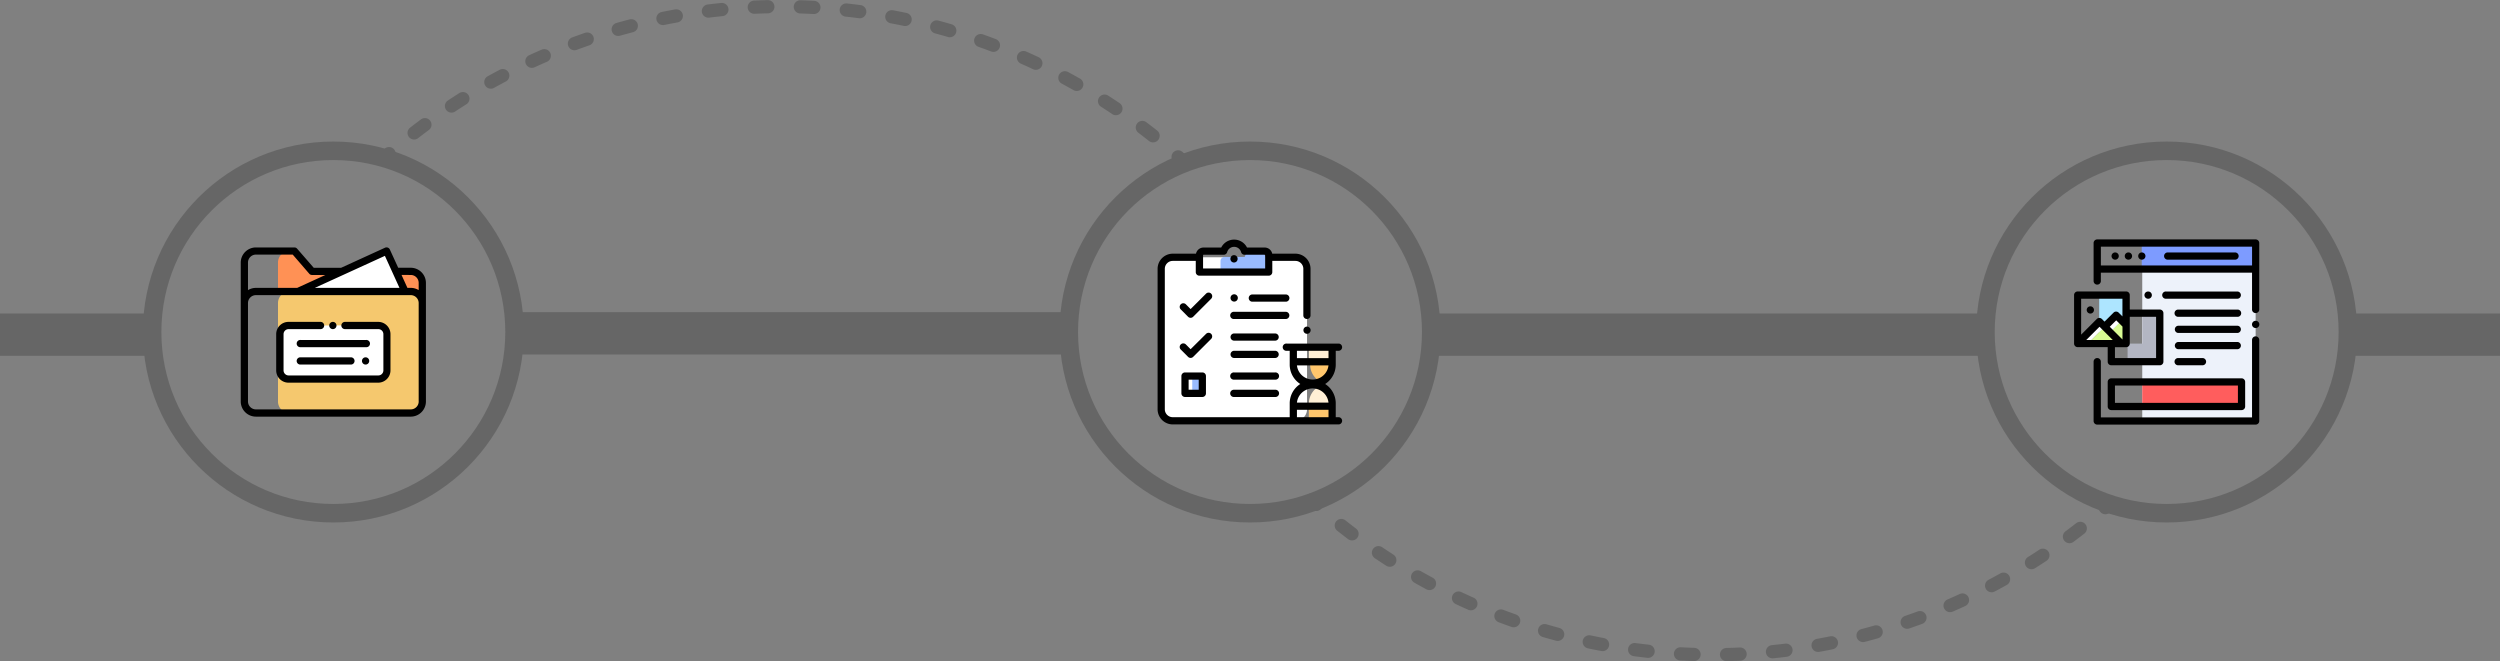 <svg xmlns="http://www.w3.org/2000/svg" viewBox="0 0 945 249.97"><rect x="0" y="0" width="945" height="249.97" fill="#808080" stroke="none"/><defs><style>.cls-1{fill:#fff;}.cls-2{fill:#9bf;}.cls-3{fill:#ffc66c;}.cls-4{fill:#ffefd5;}.cls-15,.cls-16,.cls-17,.cls-5{fill:none;stroke:#666;stroke-miterlimit:10;}.cls-5{stroke-width:7px;}.cls-6{fill:#edf2fa;}.cls-7{fill:#7d9bff;}.cls-8{fill:#231f20;}.cls-9{fill:#ade5ff;}.cls-10{fill:#d8fb93;}.cls-11{fill:#b3b6c3;}.cls-12{fill:#ff5d5d;}.cls-13{fill:#ff9155;}.cls-14{fill:#f5c86e;}.cls-15{stroke-width:16px;}.cls-16,.cls-17{stroke-linecap:round;stroke-width:5px;}.cls-17{stroke-dasharray:5.12 12.29;}</style></defs><title>flow</title><g id="Layer_2" data-name="Layer 2"><g id="Layer_1-2" data-name="Layer 1"><path class="cls-1" d="M454.76,97.25H443.3a4.37,4.37,0,0,0-4.37,4.37V154.7a4.37,4.37,0,0,0,4.37,4.37h46.39a4.37,4.37,0,0,0,4.37-4.37V101.62a4.37,4.37,0,0,0-4.37-4.37Z"/><path class="cls-2" d="M479.59,102.85V97.12h-1.23a4.12,4.12,0,0,0-1.5-2.19H472a4.05,4.05,0,0,0-1.49,2.19h-7.62a1.54,1.54,0,0,0-1.54,1.53v4.2Z"/><path class="cls-2" d="M450.67,142.15h3.82v6.55h-3.82Z"/><path class="cls-3" d="M499.39,144.42a7.32,7.32,0,0,0,4.15-6.61v-6.58h-8.3v6.58A7.34,7.34,0,0,0,499.39,144.42Z"/><path class="cls-4" d="M494.77,131.3h8.77v5.52h-8.77Z"/><path class="cls-4" d="M499.16,145.77a7.33,7.33,0,0,0-4.39,6.71v6.59h8.77v-6.59A7.32,7.32,0,0,0,499.16,145.77Z"/><path class="cls-3" d="M494.77,153.62h8.77v5.52h-8.77Z"/><path d="M494.06,123.45a1.35,1.35,0,0,0-1.36,1.37,1.35,1.35,0,0,0,1.36,1.36,1.37,1.37,0,0,0,1.36-1.36,1.37,1.37,0,0,0-1.36-1.37Z"/><path d="M486.15,111.31H473.27a1.37,1.37,0,0,0,0,2.73h12.88a1.37,1.37,0,0,0,0-2.73Z"/><path d="M466.5,114a1.37,1.37,0,0,0,1-.4,1.41,1.41,0,0,0,.4-1,1.37,1.37,0,0,0-1.36-1.36,1.41,1.41,0,0,0-1,.4,1.37,1.37,0,0,0-.4,1A1.37,1.37,0,0,0,466.5,114Z"/><path d="M466.49,96.44a1.35,1.35,0,0,0-1,.4,1.37,1.37,0,0,0-.4,1,1.41,1.41,0,0,0,.4,1,1.39,1.39,0,0,0,1.93,0,1.41,1.41,0,0,0,.4-1,1.37,1.37,0,0,0-.4-1A1.35,1.35,0,0,0,466.49,96.44Z"/><path d="M487.37,119.22a1.36,1.36,0,0,0-1.36-1.36H466.5a1.37,1.37,0,1,0,0,2.73H486A1.36,1.36,0,0,0,487.37,119.22Z"/><path d="M482,126.05H466.5a1.36,1.36,0,1,0,0,2.72H482a1.36,1.36,0,1,0,0-2.72Z"/><path d="M482,132.6H466.5a1.36,1.36,0,1,0,0,2.72H482a1.36,1.36,0,1,0,0-2.72Z"/><path d="M482,140.78H466.5a1.37,1.37,0,1,0,0,2.73H482a1.37,1.37,0,1,0,0-2.73Z"/><path d="M482,147.33H466.5a1.37,1.37,0,1,0,0,2.73H482a1.37,1.37,0,1,0,0-2.73Z"/><path d="M457.82,126.2a1.35,1.35,0,0,0-1.93,0L450.05,132l-1.79-1.8a1.37,1.37,0,0,0-1.93,0,1.35,1.35,0,0,0,0,1.93l2.76,2.76a1.36,1.36,0,0,0,1.93,0l6.8-6.79A1.37,1.37,0,0,0,457.82,126.2Z"/><path d="M457.82,111a1.35,1.35,0,0,0-1.93,0l-5.84,5.83-1.79-1.8a1.37,1.37,0,0,0-1.93,0,1.35,1.35,0,0,0,0,1.93l2.76,2.77a1.36,1.36,0,0,0,1.93,0l6.8-6.8A1.37,1.37,0,0,0,457.82,111Z"/><path d="M447.94,140.78a1.37,1.37,0,0,0-1.37,1.37v6.55a1.37,1.37,0,0,0,1.37,1.36h6.55a1.36,1.36,0,0,0,1.36-1.36v-6.55a1.36,1.36,0,0,0-1.36-1.37Zm5.18,6.55H449.3v-3.82h3.82Z"/><path d="M506.07,157.7h-1.16v-5.22a8.7,8.7,0,0,0-4-7.33,8.71,8.71,0,0,0,4-7.34V132.6h1.16a1.37,1.37,0,0,0,0-2.73H486.35a1.37,1.37,0,1,0,0,2.73h1.16v5.21a8.71,8.71,0,0,0,4,7.34,8.7,8.7,0,0,0-4,7.33v5.22H443.3a3,3,0,0,1-3-3V101.62a3,3,0,0,1,3-3H452v4.23a1.36,1.36,0,0,0,1.37,1.36h26.19a1.36,1.36,0,0,0,1.37-1.36V98.62h8.73a3,3,0,0,1,3,3v17.6a1.36,1.36,0,1,0,2.72,0v-17.6a5.74,5.74,0,0,0-5.73-5.73H480.9a2.91,2.91,0,0,0-2.84-2.32h-6.69a5.46,5.46,0,0,0-9.75,0h-6.69a2.91,2.91,0,0,0-2.84,2.32H443.3a5.74,5.74,0,0,0-5.73,5.73V154.7a5.74,5.74,0,0,0,5.73,5.73h62.77a1.37,1.37,0,0,0,0-2.73ZM454.76,96.47a.18.18,0,0,1,.17-.17h7.62a1.37,1.37,0,0,0,1.32-1,2.73,2.73,0,0,1,5.26,0,1.36,1.36,0,0,0,1.31,1h7.62a.18.18,0,0,1,.17.17v5H454.76Zm47.42,38.91H490.24V132.6h11.94Zm-11.94,2.73h11.93a6,6,0,0,1-11.93,0Zm11.93,14.07H490.24a6,6,0,0,1,11.93,0Zm-11.93,5.52v-2.79h11.94v2.79Z"/><circle class="cls-5" cx="472.5" cy="125.5" r="68.5"/><polygon class="cls-6" points="809.77 136.71 809.77 159.13 852.63 159.13 852.63 128.51 852.63 116.86 852.63 91.87 809.77 91.87 809.77 106.22 809.77 136.71"/><rect class="cls-7" x="809.58" y="91.87" width="43.05" height="9.84"/><path class="cls-8" d="M794.13,101.71H852"/><rect class="cls-9" x="793.5" y="111.55" width="10.19" height="18.32"/><polygon class="cls-1" points="793.6 121.57 785.85 129.33 789.74 129.33 795.55 123.52 793.6 121.57"/><polygon class="cls-10" points="801.94 121.16 797.57 125.53 795.55 123.52 795.55 123.52 789.74 129.33 793.77 129.33 803.67 129.33 803.67 122.89 801.94 121.16"/><rect class="cls-1" x="795.66" y="120.91" width="6.19" height="2.85" transform="translate(147.44 600.63) rotate(-45)"/><polygon class="cls-11" points="809.84 118.39 809.84 129.88 804.23 129.88 804.23 136.71 816.4 136.71 816.4 118.39 809.84 118.39"/><rect class="cls-12" x="809.77" y="144.37" width="37.53" height="9.29"/><path d="M844.84,95.42H819.39a1.37,1.37,0,0,0,0,2.74h25.45a1.37,1.37,0,1,0,0-2.74Z"/><path d="M804.56,95.42a1.4,1.4,0,0,0-1,.4,1.38,1.38,0,0,0,0,1.94,1.4,1.4,0,0,0,1,.4,1.37,1.37,0,0,0,0-2.74Z"/><path d="M799.53,95.42a1.37,1.37,0,0,0,0,2.74,1.37,1.37,0,1,0,0-2.74Z"/><path d="M809.58,95.42a1.37,1.37,0,1,0,1,.4A1.41,1.41,0,0,0,809.58,95.42Z"/><path d="M852.63,121.26a1.37,1.37,0,0,0,0,2.74,1.4,1.4,0,0,0,1-.4,1.38,1.38,0,0,0,0-1.94A1.4,1.4,0,0,0,852.63,121.26Z"/><path d="M852.63,90.5H792.75a1.37,1.37,0,0,0-1.37,1.37v14.35a1.37,1.37,0,1,0,2.74,0v-3.14h57.15v13.78a1.37,1.37,0,1,0,2.73,0v-25A1.37,1.37,0,0,0,852.63,90.5Zm-58.5,9.84h0V93.23h57.15v7.11Z"/><path d="M852.63,127.14a1.36,1.36,0,0,0-1.36,1.37v29.26H794.12V136.71a1.37,1.37,0,1,0-2.74,0v22.42a1.37,1.37,0,0,0,1.37,1.37h59.88a1.37,1.37,0,0,0,1.37-1.37V128.51A1.37,1.37,0,0,0,852.63,127.14Z"/><path d="M796.71,136.71a1.37,1.37,0,0,0,1.37,1.37H816.4a1.37,1.37,0,0,0,1.37-1.37V118.39A1.37,1.37,0,0,0,816.4,117H805.05v-5.47a1.36,1.36,0,0,0-1.36-1.36H785.37a1.36,1.36,0,0,0-1.37,1.36v18.33a1.36,1.36,0,0,0,1.37,1.36h11.34Zm5.59-8.35a1.15,1.15,0,0,0-.14-.17l-4.67-4.67,2.44-2.44,2.37,2.37Zm-3.69.15h-10l5-5ZM815,119.76v15.58H799.45v-4.1h4.24a1.36,1.36,0,0,0,1.36-1.36V119.76Zm-12.72-6.84v6.68l-1.43-1.42a1.35,1.35,0,0,0-1.93,0l-3.41,3.4-1-1a1.37,1.37,0,0,0-1.93,0l-5.91,5.91V112.92Z"/><path d="M790.15,118.53a1.37,1.37,0,1,0,0-2.74,1.37,1.37,0,0,0,0,2.74Z"/><path d="M796.71,144.37v9.29a1.37,1.37,0,0,0,1.37,1.36H847.3a1.36,1.36,0,0,0,1.37-1.36v-9.29A1.37,1.37,0,0,0,847.3,143H798.08A1.37,1.37,0,0,0,796.71,144.37Zm2.74,1.36h46.48v6.56H799.45Z"/><path d="M823.34,119.76H845.8a1.37,1.37,0,0,0,0-2.74H823.34a1.37,1.37,0,0,0,0,2.74Z"/><path d="M823.34,125.86H845.8a1.37,1.37,0,0,0,0-2.73H823.34a1.37,1.37,0,0,0,0,2.73Z"/><path d="M823.34,132H845.8a1.37,1.37,0,0,0,0-2.73H823.34a1.37,1.37,0,0,0,0,2.73Z"/><path d="M823.34,138.08h9.2a1.37,1.37,0,0,0,0-2.74h-9.2a1.37,1.37,0,0,0,0,2.74Z"/><path d="M845.8,110.19h-27a1.37,1.37,0,1,0,0,2.73h27a1.37,1.37,0,0,0,0-2.73Z"/><path d="M813,112.52a1.36,1.36,0,0,0,0-1.93,1.33,1.33,0,0,0-1-.4,1.37,1.37,0,0,0-1,.4,1.36,1.36,0,0,0,0,1.93,1.37,1.37,0,0,0,1,.4A1.33,1.33,0,0,0,813,112.52Z"/><circle class="cls-5" cx="819" cy="125.5" r="68.5"/><path class="cls-13" d="M159.63,110.19V107a4.37,4.37,0,0,0-4.37-4.37h-4.5v7.61h8.87"/><path class="cls-13" d="M117.93,102.58l-6.65-7.7h-1.82a4.37,4.37,0,0,0-4.38,4.37v10.94H128.6v-7.61Z"/><path class="cls-14" d="M159.63,151.75V114.56a4.37,4.37,0,0,0-4.37-4.37h-45.8a4.38,4.38,0,0,0-4.38,4.37v37.19a4.37,4.37,0,0,0,4.38,4.37h45.8A4.37,4.37,0,0,0,159.63,151.75Z"/><path class="cls-1" d="M130.4,123H143a3.28,3.28,0,0,1,3.28,3.28V140a3.28,3.28,0,0,1-3.28,3.28h-33.9a3.28,3.28,0,0,1-3.28-3.28V126.32a3.28,3.28,0,0,1,3.28-3.28h12.07"/><polygon class="cls-1" points="153.1 110.19 146.12 94.9 112.66 110.19 153.1 110.19"/><path d="M138.37,128.51H113.63a1.37,1.37,0,1,0,0,2.73h24.74a1.37,1.37,0,1,0,0-2.73Z"/><path d="M113.63,135.07a1.37,1.37,0,1,0,0,2.73h19.14a1.37,1.37,0,0,0,0-2.73Z"/><path d="M138.31,135.07h0a1.37,1.37,0,1,0,0,2.73h0a1.37,1.37,0,0,0,0-2.73Z"/><path d="M125.82,124.41h0a1.37,1.37,0,0,0,0-2.74h0a1.37,1.37,0,1,0,0,2.74Z"/><path d="M143,121.67H130.4a1.37,1.37,0,0,0,0,2.74H143a1.91,1.91,0,0,1,1.92,1.91V140a1.92,1.92,0,0,1-1.92,1.92h-33.9a1.92,1.92,0,0,1-1.92-1.92V126.32a1.91,1.91,0,0,1,1.92-1.91h12.07a1.37,1.37,0,0,0,0-2.74H109.05a4.65,4.65,0,0,0-4.65,4.65V140a4.65,4.65,0,0,0,4.65,4.65H143A4.65,4.65,0,0,0,147.6,140V126.32A4.65,4.65,0,0,0,143,121.67Z"/><path d="M155.26,101.21h-4.5l-.24,0-3.16-6.9a1.38,1.38,0,0,0-1.81-.68l-16.62,7.6a1.86,1.86,0,0,0-.33,0h-10L112.31,94a1.35,1.35,0,0,0-1-.47H96.74A5.75,5.75,0,0,0,91,99.25v52.5a5.75,5.75,0,0,0,5.74,5.74h58.52a5.75,5.75,0,0,0,5.74-5.74V107A5.75,5.75,0,0,0,155.26,101.21Zm0,2.73a3,3,0,0,1,3,3v2.72a5.73,5.73,0,0,0-3-.85H154l-2.22-4.88ZM151,108.82H119l26.49-12.11ZM96.74,96.24h13.91l6.25,7.23a1.37,1.37,0,0,0,1,.47H123l-10.67,4.88H96.74a5.73,5.73,0,0,0-3,.85V99.25A3,3,0,0,1,96.74,96.24Zm61.53,55.51a3,3,0,0,1-3,3H96.74a3,3,0,0,1-3-3V114.56a3,3,0,0,1,3-3h58.52a3,3,0,0,1,3,3v37.19Z"/><circle class="cls-5" cx="126" cy="125.5" r="68.5"/><line class="cls-15" x1="194.5" y1="126" x2="403.5" y2="126"/><line class="cls-15" y1="126.5" x2="57" y2="126.5"/><line class="cls-15" x1="888" y1="126.5" x2="945" y2="126.5"/><line class="cls-15" x1="542" y1="126.5" x2="751" y2="126.5"/><path class="cls-16" d="M145.19,59.73l1.87-1.66"/><path class="cls-17" d="M156.54,50.24a226.07,226.07,0,0,1,284.13,5"/><path class="cls-16" d="M445.32,59.3c.63.55,1.25,1.11,1.86,1.67"/><path class="cls-16" d="M797.68,190.24l-1.87,1.65"/><path class="cls-17" d="M786.34,199.73a226.08,226.08,0,0,1-284.14-5"/><path class="cls-16" d="M497.55,190.67,495.69,189"/></g></g></svg>